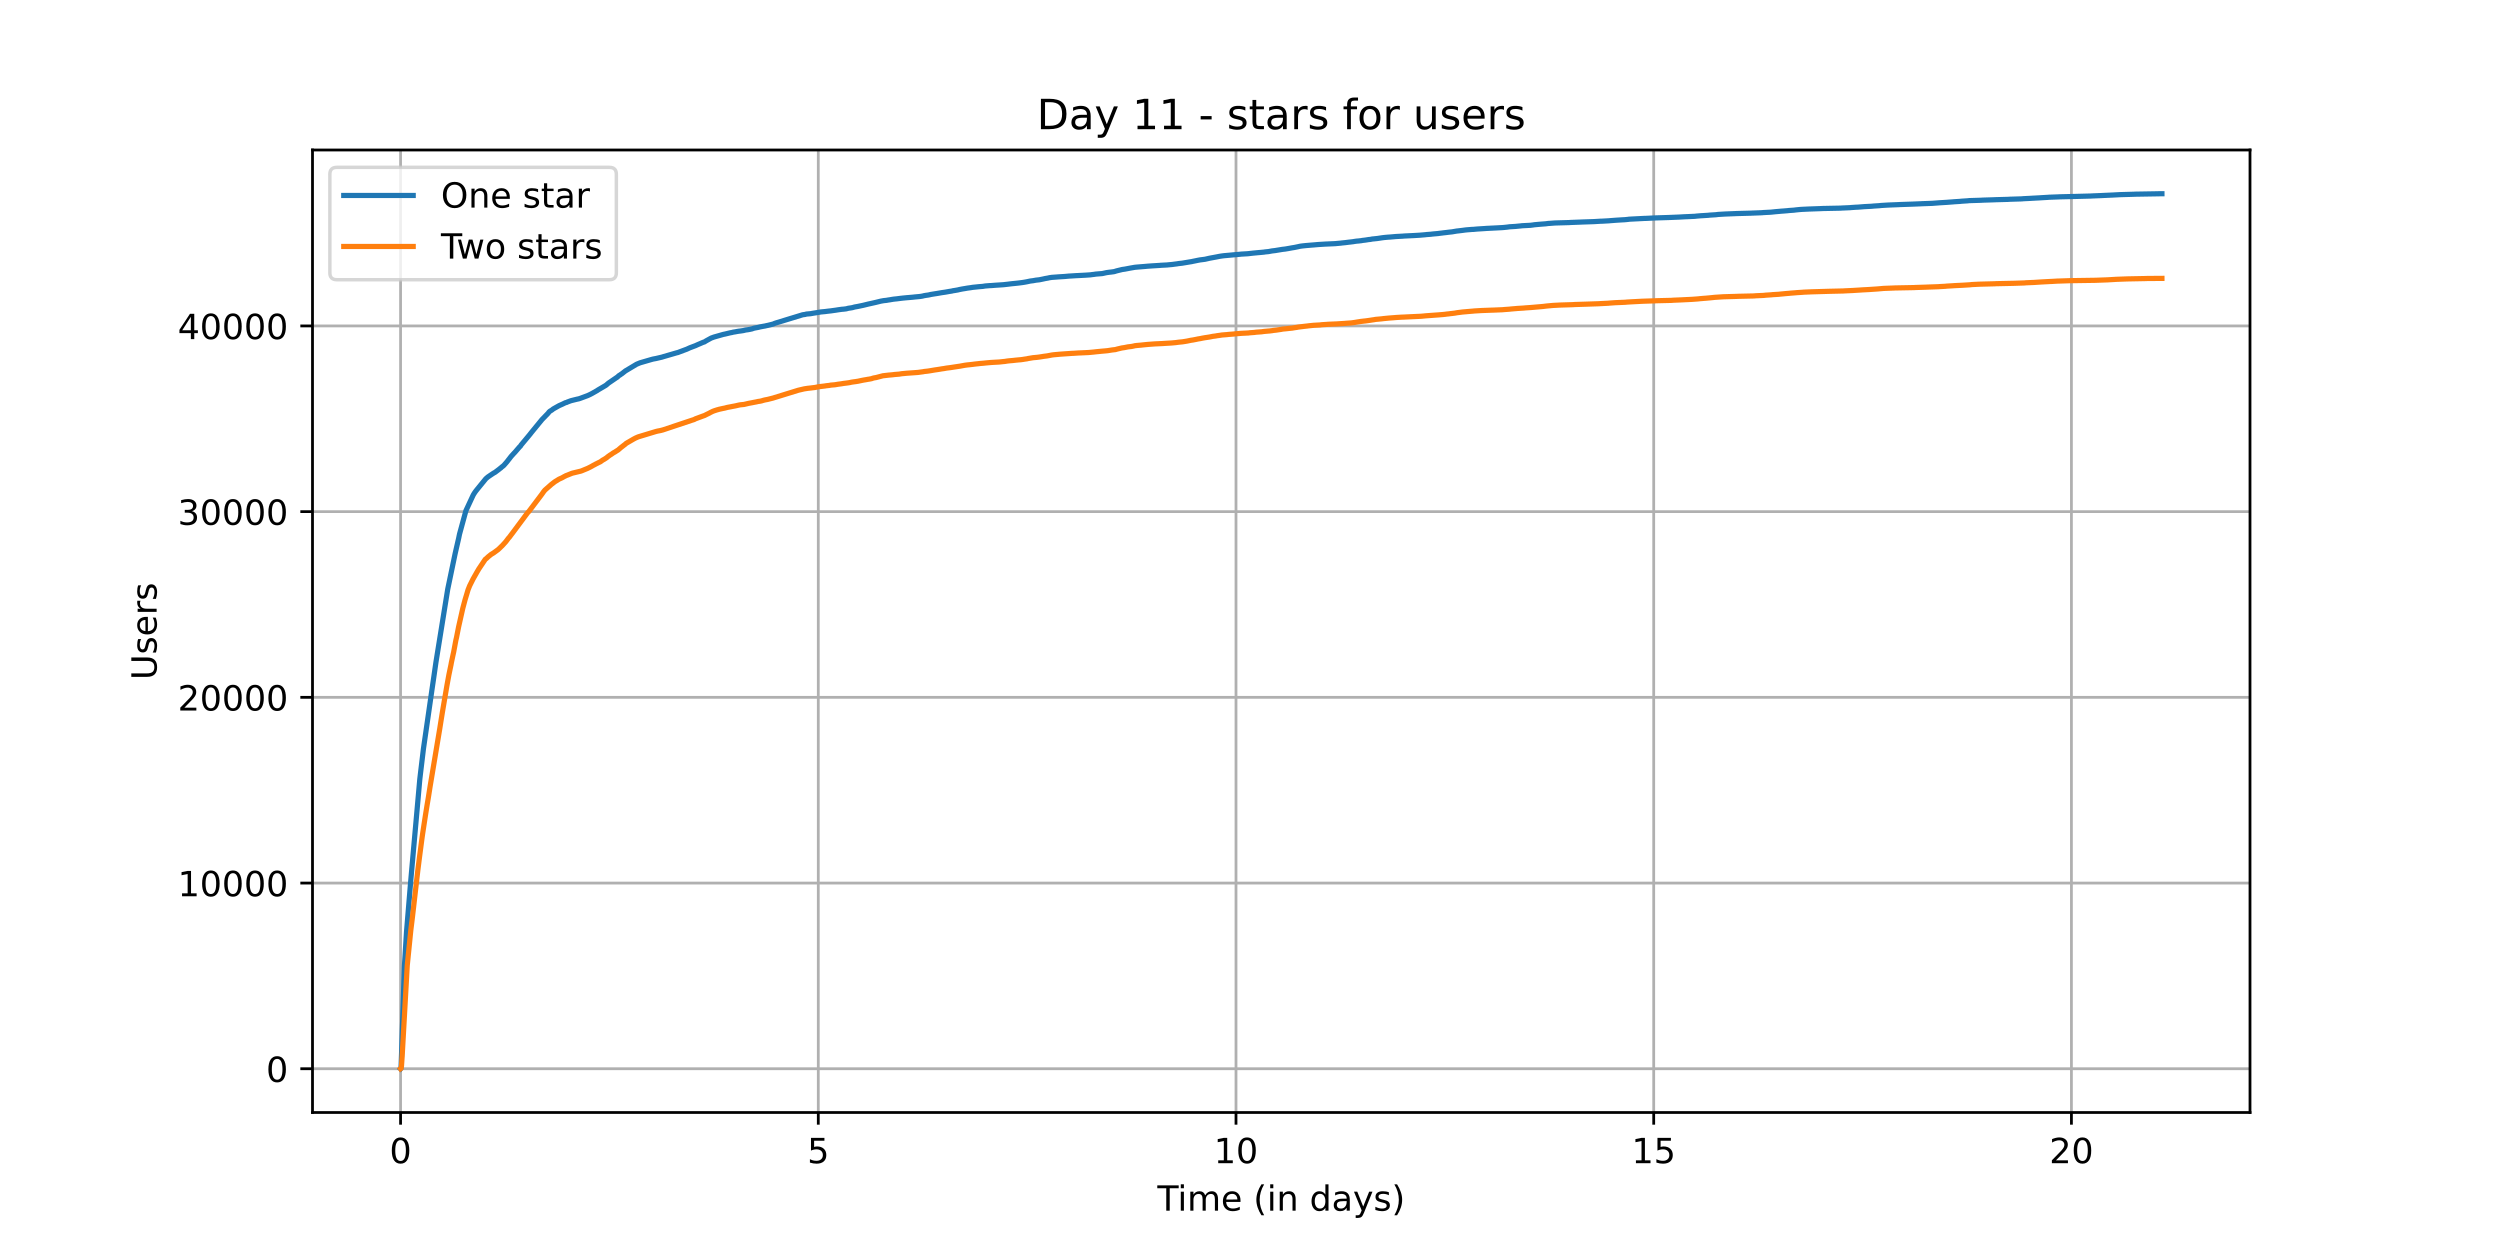<?xml version="1.0" encoding="utf-8" standalone="no"?>
<!DOCTYPE svg PUBLIC "-//W3C//DTD SVG 1.1//EN"
  "http://www.w3.org/Graphics/SVG/1.1/DTD/svg11.dtd">
<!-- Created with matplotlib (https://matplotlib.org/) -->
<svg height="360pt" version="1.1" viewBox="0 0 720 360" width="720pt" xmlns="http://www.w3.org/2000/svg" xmlns:xlink="http://www.w3.org/1999/xlink">
 <defs>
  <style type="text/css">*{stroke-linecap:butt;stroke-linejoin:round;}</style>
 </defs>
 <g id="figure_1">
  <g id="patch_1">
   <path d="M 0 360 
L 720 360 
L 720 0 
L 0 0 
z
" style="fill:#ffffff;"/>
  </g>
  <g id="axes_1">
   <g id="patch_2">
    <path d="M 90 320.4 
L 648 320.4 
L 648 43.2 
L 90 43.2 
z
" style="fill:#ffffff;"/>
   </g>
   <g id="matplotlib.axis_1">
    <g id="xtick_1">
     <g id="line2d_1">
      <path clip-path="url(#p6e85d215c6)" d="M 115.364 320.4 
L 115.364 43.2 
" style="fill:none;stroke:#b0b0b0;stroke-linecap:square;stroke-width:0.8;"/>
     </g>
     <g id="line2d_2">
      <defs>
       <path d="M 0 0 
L 0 3.5 
" id="m6483b585a2" style="stroke:#000000;stroke-width:0.8;"/>
      </defs>
      <g>
       <use style="stroke:#000000;stroke-width:0.8;" x="115.364" xlink:href="#m6483b585a2" y="320.4"/>
      </g>
     </g>
     <g id="text_1">
      <!-- 0 -->
      <g transform="translate(112.182 334.998)scale(0.1 -0.1)">
       <defs>
        <path d="M 31.781 66.406 
Q 24.172 66.406 20.328 58.906 
Q 16.5 51.422 16.5 36.375 
Q 16.5 21.391 20.328 13.891 
Q 24.172 6.391 31.781 6.391 
Q 39.453 6.391 43.281 13.891 
Q 47.125 21.391 47.125 36.375 
Q 47.125 51.422 43.281 58.906 
Q 39.453 66.406 31.781 66.406 
z
M 31.781 74.219 
Q 44.047 74.219 50.516 64.516 
Q 56.984 54.828 56.984 36.375 
Q 56.984 17.969 50.516 8.266 
Q 44.047 -1.422 31.781 -1.422 
Q 19.531 -1.422 13.062 8.266 
Q 6.594 17.969 6.594 36.375 
Q 6.594 54.828 13.062 64.516 
Q 19.531 74.219 31.781 74.219 
z
" id="DejaVuSans-48"/>
       </defs>
       <use xlink:href="#DejaVuSans-48"/>
      </g>
     </g>
    </g>
    <g id="xtick_2">
     <g id="line2d_3">
      <path clip-path="url(#p6e85d215c6)" d="M 235.666 320.4 
L 235.666 43.2 
" style="fill:none;stroke:#b0b0b0;stroke-linecap:square;stroke-width:0.8;"/>
     </g>
     <g id="line2d_4">
      <g>
       <use style="stroke:#000000;stroke-width:0.8;" x="235.666" xlink:href="#m6483b585a2" y="320.4"/>
      </g>
     </g>
     <g id="text_2">
      <!-- 5 -->
      <g transform="translate(232.484 334.998)scale(0.1 -0.1)">
       <defs>
        <path d="M 10.797 72.906 
L 49.516 72.906 
L 49.516 64.594 
L 19.828 64.594 
L 19.828 46.734 
Q 21.969 47.469 24.109 47.828 
Q 26.266 48.188 28.422 48.188 
Q 40.625 48.188 47.75 41.5 
Q 54.891 34.812 54.891 23.391 
Q 54.891 11.625 47.562 5.094 
Q 40.234 -1.422 26.906 -1.422 
Q 22.312 -1.422 17.547 -0.641 
Q 12.797 0.141 7.719 1.703 
L 7.719 11.625 
Q 12.109 9.234 16.797 8.062 
Q 21.484 6.891 26.703 6.891 
Q 35.156 6.891 40.078 11.328 
Q 45.016 15.766 45.016 23.391 
Q 45.016 31 40.078 35.438 
Q 35.156 39.891 26.703 39.891 
Q 22.75 39.891 18.812 39.016 
Q 14.891 38.141 10.797 36.281 
z
" id="DejaVuSans-53"/>
       </defs>
       <use xlink:href="#DejaVuSans-53"/>
      </g>
     </g>
    </g>
    <g id="xtick_3">
     <g id="line2d_5">
      <path clip-path="url(#p6e85d215c6)" d="M 355.967 320.4 
L 355.967 43.2 
" style="fill:none;stroke:#b0b0b0;stroke-linecap:square;stroke-width:0.8;"/>
     </g>
     <g id="line2d_6">
      <g>
       <use style="stroke:#000000;stroke-width:0.8;" x="355.967" xlink:href="#m6483b585a2" y="320.4"/>
      </g>
     </g>
     <g id="text_3">
      <!-- 10 -->
      <g transform="translate(349.605 334.998)scale(0.1 -0.1)">
       <defs>
        <path d="M 12.406 8.297 
L 28.516 8.297 
L 28.516 63.922 
L 10.984 60.406 
L 10.984 69.391 
L 28.422 72.906 
L 38.281 72.906 
L 38.281 8.297 
L 54.391 8.297 
L 54.391 0 
L 12.406 0 
z
" id="DejaVuSans-49"/>
       </defs>
       <use xlink:href="#DejaVuSans-49"/>
       <use x="63.623" xlink:href="#DejaVuSans-48"/>
      </g>
     </g>
    </g>
    <g id="xtick_4">
     <g id="line2d_7">
      <path clip-path="url(#p6e85d215c6)" d="M 476.269 320.4 
L 476.269 43.2 
" style="fill:none;stroke:#b0b0b0;stroke-linecap:square;stroke-width:0.8;"/>
     </g>
     <g id="line2d_8">
      <g>
       <use style="stroke:#000000;stroke-width:0.8;" x="476.269" xlink:href="#m6483b585a2" y="320.4"/>
      </g>
     </g>
     <g id="text_4">
      <!-- 15 -->
      <g transform="translate(469.907 334.998)scale(0.1 -0.1)">
       <use xlink:href="#DejaVuSans-49"/>
       <use x="63.623" xlink:href="#DejaVuSans-53"/>
      </g>
     </g>
    </g>
    <g id="xtick_5">
     <g id="line2d_9">
      <path clip-path="url(#p6e85d215c6)" d="M 596.571 320.4 
L 596.571 43.2 
" style="fill:none;stroke:#b0b0b0;stroke-linecap:square;stroke-width:0.8;"/>
     </g>
     <g id="line2d_10">
      <g>
       <use style="stroke:#000000;stroke-width:0.8;" x="596.571" xlink:href="#m6483b585a2" y="320.4"/>
      </g>
     </g>
     <g id="text_5">
      <!-- 20 -->
      <g transform="translate(590.209 334.998)scale(0.1 -0.1)">
       <defs>
        <path d="M 19.188 8.297 
L 53.609 8.297 
L 53.609 0 
L 7.328 0 
L 7.328 8.297 
Q 12.938 14.109 22.625 23.891 
Q 32.328 33.688 34.812 36.531 
Q 39.547 41.844 41.422 45.531 
Q 43.312 49.219 43.312 52.781 
Q 43.312 58.594 39.234 62.25 
Q 35.156 65.922 28.609 65.922 
Q 23.969 65.922 18.812 64.312 
Q 13.672 62.703 7.812 59.422 
L 7.812 69.391 
Q 13.766 71.781 18.938 73 
Q 24.125 74.219 28.422 74.219 
Q 39.75 74.219 46.484 68.547 
Q 53.219 62.891 53.219 53.422 
Q 53.219 48.922 51.531 44.891 
Q 49.859 40.875 45.406 35.406 
Q 44.188 33.984 37.641 27.219 
Q 31.109 20.453 19.188 8.297 
z
" id="DejaVuSans-50"/>
       </defs>
       <use xlink:href="#DejaVuSans-50"/>
       <use x="63.623" xlink:href="#DejaVuSans-48"/>
      </g>
     </g>
    </g>
    <g id="text_6">
     <!-- Time (in days) -->
     <g transform="translate(333.327 348.677)scale(0.1 -0.1)">
      <defs>
       <path d="M -0.297 72.906 
L 61.375 72.906 
L 61.375 64.594 
L 35.5 64.594 
L 35.5 0 
L 25.594 0 
L 25.594 64.594 
L -0.297 64.594 
z
" id="DejaVuSans-84"/>
       <path d="M 9.422 54.688 
L 18.406 54.688 
L 18.406 0 
L 9.422 0 
z
M 9.422 75.984 
L 18.406 75.984 
L 18.406 64.594 
L 9.422 64.594 
z
" id="DejaVuSans-105"/>
       <path d="M 52 44.188 
Q 55.375 50.25 60.062 53.125 
Q 64.75 56 71.094 56 
Q 79.641 56 84.281 50.016 
Q 88.922 44.047 88.922 33.016 
L 88.922 0 
L 79.891 0 
L 79.891 32.719 
Q 79.891 40.578 77.094 44.375 
Q 74.312 48.188 68.609 48.188 
Q 61.625 48.188 57.562 43.547 
Q 53.516 38.922 53.516 30.906 
L 53.516 0 
L 44.484 0 
L 44.484 32.719 
Q 44.484 40.625 41.703 44.406 
Q 38.922 48.188 33.109 48.188 
Q 26.219 48.188 22.156 43.531 
Q 18.109 38.875 18.109 30.906 
L 18.109 0 
L 9.078 0 
L 9.078 54.688 
L 18.109 54.688 
L 18.109 46.188 
Q 21.188 51.219 25.484 53.609 
Q 29.781 56 35.688 56 
Q 41.656 56 45.828 52.969 
Q 50 49.953 52 44.188 
z
" id="DejaVuSans-109"/>
       <path d="M 56.203 29.594 
L 56.203 25.203 
L 14.891 25.203 
Q 15.484 15.922 20.484 11.062 
Q 25.484 6.203 34.422 6.203 
Q 39.594 6.203 44.453 7.469 
Q 49.312 8.734 54.109 11.281 
L 54.109 2.781 
Q 49.266 0.734 44.188 -0.344 
Q 39.109 -1.422 33.891 -1.422 
Q 20.797 -1.422 13.156 6.188 
Q 5.516 13.812 5.516 26.812 
Q 5.516 40.234 12.766 48.109 
Q 20.016 56 32.328 56 
Q 43.359 56 49.781 48.891 
Q 56.203 41.797 56.203 29.594 
z
M 47.219 32.234 
Q 47.125 39.594 43.094 43.984 
Q 39.062 48.391 32.422 48.391 
Q 24.906 48.391 20.391 44.141 
Q 15.875 39.891 15.188 32.172 
z
" id="DejaVuSans-101"/>
       <path id="DejaVuSans-32"/>
       <path d="M 31 75.875 
Q 24.469 64.656 21.281 53.656 
Q 18.109 42.672 18.109 31.391 
Q 18.109 20.125 21.312 9.062 
Q 24.516 -2 31 -13.188 
L 23.188 -13.188 
Q 15.875 -1.703 12.234 9.375 
Q 8.594 20.453 8.594 31.391 
Q 8.594 42.281 12.203 53.312 
Q 15.828 64.359 23.188 75.875 
z
" id="DejaVuSans-40"/>
       <path d="M 54.891 33.016 
L 54.891 0 
L 45.906 0 
L 45.906 32.719 
Q 45.906 40.484 42.875 44.328 
Q 39.844 48.188 33.797 48.188 
Q 26.516 48.188 22.312 43.547 
Q 18.109 38.922 18.109 30.906 
L 18.109 0 
L 9.078 0 
L 9.078 54.688 
L 18.109 54.688 
L 18.109 46.188 
Q 21.344 51.125 25.703 53.562 
Q 30.078 56 35.797 56 
Q 45.219 56 50.047 50.172 
Q 54.891 44.344 54.891 33.016 
z
" id="DejaVuSans-110"/>
       <path d="M 45.406 46.391 
L 45.406 75.984 
L 54.391 75.984 
L 54.391 0 
L 45.406 0 
L 45.406 8.203 
Q 42.578 3.328 38.25 0.953 
Q 33.938 -1.422 27.875 -1.422 
Q 17.969 -1.422 11.734 6.484 
Q 5.516 14.406 5.516 27.297 
Q 5.516 40.188 11.734 48.094 
Q 17.969 56 27.875 56 
Q 33.938 56 38.25 53.625 
Q 42.578 51.266 45.406 46.391 
z
M 14.797 27.297 
Q 14.797 17.391 18.875 11.75 
Q 22.953 6.109 30.078 6.109 
Q 37.203 6.109 41.297 11.75 
Q 45.406 17.391 45.406 27.297 
Q 45.406 37.203 41.297 42.844 
Q 37.203 48.484 30.078 48.484 
Q 22.953 48.484 18.875 42.844 
Q 14.797 37.203 14.797 27.297 
z
" id="DejaVuSans-100"/>
       <path d="M 34.281 27.484 
Q 23.391 27.484 19.188 25 
Q 14.984 22.516 14.984 16.5 
Q 14.984 11.719 18.141 8.906 
Q 21.297 6.109 26.703 6.109 
Q 34.188 6.109 38.703 11.406 
Q 43.219 16.703 43.219 25.484 
L 43.219 27.484 
z
M 52.203 31.203 
L 52.203 0 
L 43.219 0 
L 43.219 8.297 
Q 40.141 3.328 35.547 0.953 
Q 30.953 -1.422 24.312 -1.422 
Q 15.922 -1.422 10.953 3.297 
Q 6 8.016 6 15.922 
Q 6 25.141 12.172 29.828 
Q 18.359 34.516 30.609 34.516 
L 43.219 34.516 
L 43.219 35.406 
Q 43.219 41.609 39.141 45 
Q 35.062 48.391 27.688 48.391 
Q 23 48.391 18.547 47.266 
Q 14.109 46.141 10.016 43.891 
L 10.016 52.203 
Q 14.938 54.109 19.578 55.047 
Q 24.219 56 28.609 56 
Q 40.484 56 46.344 49.844 
Q 52.203 43.703 52.203 31.203 
z
" id="DejaVuSans-97"/>
       <path d="M 32.172 -5.078 
Q 28.375 -14.844 24.75 -17.812 
Q 21.141 -20.797 15.094 -20.797 
L 7.906 -20.797 
L 7.906 -13.281 
L 13.188 -13.281 
Q 16.891 -13.281 18.938 -11.516 
Q 21 -9.766 23.484 -3.219 
L 25.094 0.875 
L 2.984 54.688 
L 12.5 54.688 
L 29.594 11.922 
L 46.688 54.688 
L 56.203 54.688 
z
" id="DejaVuSans-121"/>
       <path d="M 44.281 53.078 
L 44.281 44.578 
Q 40.484 46.531 36.375 47.5 
Q 32.281 48.484 27.875 48.484 
Q 21.188 48.484 17.844 46.438 
Q 14.5 44.391 14.5 40.281 
Q 14.5 37.156 16.891 35.375 
Q 19.281 33.594 26.516 31.984 
L 29.594 31.297 
Q 39.156 29.25 43.188 25.516 
Q 47.219 21.781 47.219 15.094 
Q 47.219 7.469 41.188 3.016 
Q 35.156 -1.422 24.609 -1.422 
Q 20.219 -1.422 15.453 -0.562 
Q 10.688 0.297 5.422 2 
L 5.422 11.281 
Q 10.406 8.688 15.234 7.391 
Q 20.062 6.109 24.812 6.109 
Q 31.156 6.109 34.562 8.281 
Q 37.984 10.453 37.984 14.406 
Q 37.984 18.062 35.516 20.016 
Q 33.062 21.969 24.703 23.781 
L 21.578 24.516 
Q 13.234 26.266 9.516 29.906 
Q 5.812 33.547 5.812 39.891 
Q 5.812 47.609 11.281 51.797 
Q 16.75 56 26.812 56 
Q 31.781 56 36.172 55.266 
Q 40.578 54.547 44.281 53.078 
z
" id="DejaVuSans-115"/>
       <path d="M 8.016 75.875 
L 15.828 75.875 
Q 23.141 64.359 26.781 53.312 
Q 30.422 42.281 30.422 31.391 
Q 30.422 20.453 26.781 9.375 
Q 23.141 -1.703 15.828 -13.188 
L 8.016 -13.188 
Q 14.5 -2 17.703 9.062 
Q 20.906 20.125 20.906 31.391 
Q 20.906 42.672 17.703 53.656 
Q 14.5 64.656 8.016 75.875 
z
" id="DejaVuSans-41"/>
      </defs>
      <use xlink:href="#DejaVuSans-84"/>
      <use x="57.959" xlink:href="#DejaVuSans-105"/>
      <use x="85.742" xlink:href="#DejaVuSans-109"/>
      <use x="183.154" xlink:href="#DejaVuSans-101"/>
      <use x="244.678" xlink:href="#DejaVuSans-32"/>
      <use x="276.465" xlink:href="#DejaVuSans-40"/>
      <use x="315.479" xlink:href="#DejaVuSans-105"/>
      <use x="343.262" xlink:href="#DejaVuSans-110"/>
      <use x="406.641" xlink:href="#DejaVuSans-32"/>
      <use x="438.428" xlink:href="#DejaVuSans-100"/>
      <use x="501.904" xlink:href="#DejaVuSans-97"/>
      <use x="563.184" xlink:href="#DejaVuSans-121"/>
      <use x="622.363" xlink:href="#DejaVuSans-115"/>
      <use x="674.463" xlink:href="#DejaVuSans-41"/>
     </g>
    </g>
   </g>
   <g id="matplotlib.axis_2">
    <g id="ytick_1">
     <g id="line2d_11">
      <path clip-path="url(#p6e85d215c6)" d="M 90 307.8 
L 648 307.8 
" style="fill:none;stroke:#b0b0b0;stroke-linecap:square;stroke-width:0.8;"/>
     </g>
     <g id="line2d_12">
      <defs>
       <path d="M 0 0 
L -3.5 0 
" id="m8302676baa" style="stroke:#000000;stroke-width:0.8;"/>
      </defs>
      <g>
       <use style="stroke:#000000;stroke-width:0.8;" x="90" xlink:href="#m8302676baa" y="307.8"/>
      </g>
     </g>
     <g id="text_7">
      <!-- 0 -->
      <g transform="translate(76.638 311.599)scale(0.1 -0.1)">
       <use xlink:href="#DejaVuSans-48"/>
      </g>
     </g>
    </g>
    <g id="ytick_2">
     <g id="line2d_13">
      <path clip-path="url(#p6e85d215c6)" d="M 90 254.316 
L 648 254.316 
" style="fill:none;stroke:#b0b0b0;stroke-linecap:square;stroke-width:0.8;"/>
     </g>
     <g id="line2d_14">
      <g>
       <use style="stroke:#000000;stroke-width:0.8;" x="90" xlink:href="#m8302676baa" y="254.316"/>
      </g>
     </g>
     <g id="text_8">
      <!-- 10000 -->
      <g transform="translate(51.188 258.115)scale(0.1 -0.1)">
       <use xlink:href="#DejaVuSans-49"/>
       <use x="63.623" xlink:href="#DejaVuSans-48"/>
       <use x="127.246" xlink:href="#DejaVuSans-48"/>
       <use x="190.869" xlink:href="#DejaVuSans-48"/>
       <use x="254.492" xlink:href="#DejaVuSans-48"/>
      </g>
     </g>
    </g>
    <g id="ytick_3">
     <g id="line2d_15">
      <path clip-path="url(#p6e85d215c6)" d="M 90 200.832 
L 648 200.832 
" style="fill:none;stroke:#b0b0b0;stroke-linecap:square;stroke-width:0.8;"/>
     </g>
     <g id="line2d_16">
      <g>
       <use style="stroke:#000000;stroke-width:0.8;" x="90" xlink:href="#m8302676baa" y="200.832"/>
      </g>
     </g>
     <g id="text_9">
      <!-- 20000 -->
      <g transform="translate(51.188 204.631)scale(0.1 -0.1)">
       <use xlink:href="#DejaVuSans-50"/>
       <use x="63.623" xlink:href="#DejaVuSans-48"/>
       <use x="127.246" xlink:href="#DejaVuSans-48"/>
       <use x="190.869" xlink:href="#DejaVuSans-48"/>
       <use x="254.492" xlink:href="#DejaVuSans-48"/>
      </g>
     </g>
    </g>
    <g id="ytick_4">
     <g id="line2d_17">
      <path clip-path="url(#p6e85d215c6)" d="M 90 147.348 
L 648 147.348 
" style="fill:none;stroke:#b0b0b0;stroke-linecap:square;stroke-width:0.8;"/>
     </g>
     <g id="line2d_18">
      <g>
       <use style="stroke:#000000;stroke-width:0.8;" x="90" xlink:href="#m8302676baa" y="147.348"/>
      </g>
     </g>
     <g id="text_10">
      <!-- 30000 -->
      <g transform="translate(51.188 151.148)scale(0.1 -0.1)">
       <defs>
        <path d="M 40.578 39.312 
Q 47.656 37.797 51.625 33 
Q 55.609 28.219 55.609 21.188 
Q 55.609 10.406 48.188 4.484 
Q 40.766 -1.422 27.094 -1.422 
Q 22.516 -1.422 17.656 -0.516 
Q 12.797 0.391 7.625 2.203 
L 7.625 11.719 
Q 11.719 9.328 16.594 8.109 
Q 21.484 6.891 26.812 6.891 
Q 36.078 6.891 40.938 10.547 
Q 45.797 14.203 45.797 21.188 
Q 45.797 27.641 41.281 31.266 
Q 36.766 34.906 28.719 34.906 
L 20.219 34.906 
L 20.219 43.016 
L 29.109 43.016 
Q 36.375 43.016 40.234 45.922 
Q 44.094 48.828 44.094 54.297 
Q 44.094 59.906 40.109 62.906 
Q 36.141 65.922 28.719 65.922 
Q 24.656 65.922 20.016 65.031 
Q 15.375 64.156 9.812 62.312 
L 9.812 71.094 
Q 15.438 72.656 20.344 73.438 
Q 25.25 74.219 29.594 74.219 
Q 40.828 74.219 47.359 69.109 
Q 53.906 64.016 53.906 55.328 
Q 53.906 49.266 50.438 45.094 
Q 46.969 40.922 40.578 39.312 
z
" id="DejaVuSans-51"/>
       </defs>
       <use xlink:href="#DejaVuSans-51"/>
       <use x="63.623" xlink:href="#DejaVuSans-48"/>
       <use x="127.246" xlink:href="#DejaVuSans-48"/>
       <use x="190.869" xlink:href="#DejaVuSans-48"/>
       <use x="254.492" xlink:href="#DejaVuSans-48"/>
      </g>
     </g>
    </g>
    <g id="ytick_5">
     <g id="line2d_19">
      <path clip-path="url(#p6e85d215c6)" d="M 90 93.864 
L 648 93.864 
" style="fill:none;stroke:#b0b0b0;stroke-linecap:square;stroke-width:0.8;"/>
     </g>
     <g id="line2d_20">
      <g>
       <use style="stroke:#000000;stroke-width:0.8;" x="90" xlink:href="#m8302676baa" y="93.864"/>
      </g>
     </g>
     <g id="text_11">
      <!-- 40000 -->
      <g transform="translate(51.188 97.664)scale(0.1 -0.1)">
       <defs>
        <path d="M 37.797 64.312 
L 12.891 25.391 
L 37.797 25.391 
z
M 35.203 72.906 
L 47.609 72.906 
L 47.609 25.391 
L 58.016 25.391 
L 58.016 17.188 
L 47.609 17.188 
L 47.609 0 
L 37.797 0 
L 37.797 17.188 
L 4.891 17.188 
L 4.891 26.703 
z
" id="DejaVuSans-52"/>
       </defs>
       <use xlink:href="#DejaVuSans-52"/>
       <use x="63.623" xlink:href="#DejaVuSans-48"/>
       <use x="127.246" xlink:href="#DejaVuSans-48"/>
       <use x="190.869" xlink:href="#DejaVuSans-48"/>
       <use x="254.492" xlink:href="#DejaVuSans-48"/>
      </g>
     </g>
    </g>
    <g id="text_12">
     <!-- Users -->
     <g transform="translate(45.108 195.801)rotate(-90)scale(0.1 -0.1)">
      <defs>
       <path d="M 8.688 72.906 
L 18.609 72.906 
L 18.609 28.609 
Q 18.609 16.891 22.844 11.734 
Q 27.094 6.594 36.625 6.594 
Q 46.094 6.594 50.344 11.734 
Q 54.594 16.891 54.594 28.609 
L 54.594 72.906 
L 64.5 72.906 
L 64.5 27.391 
Q 64.5 13.141 57.438 5.859 
Q 50.391 -1.422 36.625 -1.422 
Q 22.797 -1.422 15.734 5.859 
Q 8.688 13.141 8.688 27.391 
z
" id="DejaVuSans-85"/>
       <path d="M 41.109 46.297 
Q 39.594 47.172 37.812 47.578 
Q 36.031 48 33.891 48 
Q 26.266 48 22.188 43.047 
Q 18.109 38.094 18.109 28.812 
L 18.109 0 
L 9.078 0 
L 9.078 54.688 
L 18.109 54.688 
L 18.109 46.188 
Q 20.953 51.172 25.484 53.578 
Q 30.031 56 36.531 56 
Q 37.453 56 38.578 55.875 
Q 39.703 55.766 41.062 55.516 
z
" id="DejaVuSans-114"/>
      </defs>
      <use xlink:href="#DejaVuSans-85"/>
      <use x="73.193" xlink:href="#DejaVuSans-115"/>
      <use x="125.293" xlink:href="#DejaVuSans-101"/>
      <use x="186.816" xlink:href="#DejaVuSans-114"/>
      <use x="227.93" xlink:href="#DejaVuSans-115"/>
     </g>
    </g>
   </g>
   <g id="line2d_21">
    <path clip-path="url(#p6e85d215c6)" d="M 115.364 307.8 
L 115.448 307.704 
L 115.515 307.121 
L 115.697 301.965 
L 116.459 278.405 
L 117.088 268.249 
L 118.164 255.247 
L 118.446 251.957 
L 120.897 224.483 
L 121.128 222.504 
L 121.956 215.61 
L 123.683 203.64 
L 124.312 199.254 
L 124.925 195.077 
L 125.537 190.82 
L 128.948 169.673 
L 131.084 159.42 
L 132.111 154.954 
L 132.343 153.825 
L 134.182 147.086 
L 136.236 142.669 
L 136.402 142.369 
L 136.683 141.925 
L 136.833 141.706 
L 137.064 141.39 
L 137.578 140.748 
L 139.912 137.882 
L 140.508 137.368 
L 140.79 137.176 
L 141.088 136.972 
L 141.386 136.769 
L 141.552 136.662 
L 141.833 136.47 
L 142.197 136.234 
L 142.545 136.047 
L 142.694 135.94 
L 143.803 135.101 
L 143.986 134.94 
L 144.269 134.742 
L 144.484 134.512 
L 144.65 134.405 
L 144.848 134.245 
L 145.113 134.02 
L 145.924 133.09 
L 146.156 132.801 
L 146.339 132.56 
L 146.57 132.261 
L 146.67 132.148 
L 146.869 131.875 
L 147.216 131.432 
L 148.077 130.48 
L 148.243 130.319 
L 149.634 128.704 
L 149.849 128.527 
L 150.098 128.137 
L 150.313 127.875 
L 152.548 125.19 
L 153.045 124.554 
L 156.075 120.852 
L 157.863 119.007 
L 158.112 118.67 
L 158.393 118.419 
L 158.807 118.173 
L 159.105 117.964 
L 159.32 117.782 
L 161.009 116.83 
L 161.986 116.397 
L 162.814 115.991 
L 163.228 115.884 
L 163.426 115.771 
L 163.726 115.665 
L 164.223 115.477 
L 164.554 115.37 
L 166.144 114.975 
L 166.657 114.868 
L 167.054 114.745 
L 169.257 113.926 
L 169.969 113.595 
L 170.532 113.301 
L 172.072 112.423 
L 172.204 112.316 
L 174.192 111.15 
L 174.374 111.043 
L 174.672 110.835 
L 174.854 110.664 
L 175.252 110.327 
L 177.884 108.53 
L 178.15 108.257 
L 178.448 108.054 
L 178.63 107.957 
L 178.845 107.786 
L 179.11 107.621 
L 179.954 106.957 
L 180.186 106.781 
L 180.352 106.69 
L 183.316 104.914 
L 183.564 104.807 
L 184.127 104.572 
L 184.409 104.465 
L 187.687 103.513 
L 188.101 103.406 
L 188.929 103.251 
L 190.469 102.893 
L 190.684 102.839 
L 191.015 102.732 
L 194.858 101.614 
L 195.271 101.518 
L 195.47 101.432 
L 197.823 100.555 
L 198.138 100.406 
L 198.353 100.309 
L 198.652 100.17 
L 200.407 99.507 
L 200.572 99.421 
L 201.185 99.149 
L 201.45 99.042 
L 202.51 98.582 
L 202.858 98.485 
L 203.007 98.389 
L 203.206 98.261 
L 203.355 98.17 
L 203.554 98.058 
L 204.829 97.357 
L 205.127 97.255 
L 205.608 97.074 
L 208.324 96.303 
L 208.854 96.196 
L 210.245 95.859 
L 210.825 95.752 
L 211.172 95.656 
L 211.835 95.555 
L 212.133 95.49 
L 212.779 95.383 
L 213.342 95.319 
L 214.022 95.212 
L 214.304 95.153 
L 214.702 95.046 
L 215.283 94.972 
L 215.896 94.865 
L 216.178 94.806 
L 216.625 94.71 
L 216.89 94.597 
L 217.254 94.496 
L 217.552 94.437 
L 218.43 94.271 
L 218.827 94.164 
L 219.754 93.982 
L 220.35 93.881 
L 220.682 93.8 
L 221.195 93.693 
L 222.702 93.319 
L 222.901 93.217 
L 223.149 93.116 
L 223.464 93.009 
L 231.166 90.655 
L 231.894 90.554 
L 232.259 90.447 
L 233.435 90.345 
L 233.716 90.292 
L 234.329 90.185 
L 234.991 90.083 
L 235.637 89.976 
L 236.399 89.842 
L 237.475 89.741 
L 237.707 89.719 
L 238.336 89.634 
L 239.313 89.527 
L 239.942 89.436 
L 240.72 89.329 
L 241.449 89.211 
L 242.227 89.104 
L 242.476 89.072 
L 242.923 89.04 
L 243.717 88.944 
L 243.933 88.885 
L 244.331 88.778 
L 244.944 88.693 
L 245.556 88.586 
L 245.772 88.516 
L 246.119 88.42 
L 246.318 88.382 
L 246.947 88.275 
L 247.924 88.072 
L 248.405 87.971 
L 248.604 87.928 
L 250.111 87.559 
L 250.609 87.452 
L 251.751 87.195 
L 252.215 87.088 
L 253.657 86.735 
L 254.253 86.628 
L 254.435 86.591 
L 255.379 86.489 
L 255.66 86.43 
L 256.389 86.323 
L 256.671 86.27 
L 257.367 86.157 
L 258.41 86.05 
L 258.658 86.013 
L 259.519 85.906 
L 260.049 85.847 
L 261.142 85.74 
L 261.622 85.703 
L 262.849 85.596 
L 263.412 85.532 
L 264.572 85.425 
L 265.085 85.371 
L 265.714 85.264 
L 266.062 85.168 
L 266.675 85.061 
L 267.271 84.981 
L 267.751 84.89 
L 267.933 84.831 
L 268.645 84.713 
L 269.307 84.606 
L 270.02 84.494 
L 270.632 84.387 
L 271.361 84.264 
L 272.139 84.157 
L 272.901 84.023 
L 273.447 83.922 
L 273.679 83.895 
L 274.209 83.804 
L 274.392 83.745 
L 275.087 83.638 
L 275.883 83.499 
L 276.297 83.392 
L 277.175 83.221 
L 277.838 83.114 
L 278.633 82.975 
L 279.445 82.868 
L 280.157 82.751 
L 281.216 82.644 
L 281.746 82.585 
L 283.037 82.478 
L 283.766 82.36 
L 285.124 82.253 
L 285.504 82.242 
L 286.862 82.135 
L 287.293 82.109 
L 288.915 82.002 
L 289.462 81.943 
L 290.406 81.836 
L 290.588 81.809 
L 291.499 81.702 
L 291.996 81.654 
L 293.039 81.547 
L 293.618 81.478 
L 294.43 81.371 
L 295.109 81.264 
L 295.688 81.157 
L 296.698 80.943 
L 297.543 80.836 
L 298.355 80.686 
L 299.282 80.584 
L 299.564 80.531 
L 300.525 80.333 
L 300.989 80.226 
L 301.768 80.092 
L 302.232 79.985 
L 302.911 79.884 
L 304.385 79.777 
L 304.617 79.755 
L 306.323 79.648 
L 306.77 79.616 
L 307.896 79.509 
L 308.293 79.493 
L 309.949 79.386 
L 310.363 79.37 
L 312.284 79.269 
L 312.499 79.258 
L 314.072 79.151 
L 314.337 79.108 
L 315.182 79.007 
L 315.463 78.953 
L 315.977 78.905 
L 317.334 78.798 
L 317.599 78.755 
L 318.692 78.515 
L 319.454 78.408 
L 320.001 78.349 
L 320.796 78.242 
L 321.127 78.156 
L 321.425 78.055 
L 321.772 77.964 
L 323.197 77.616 
L 323.958 77.509 
L 324.803 77.349 
L 325.349 77.242 
L 326.111 77.108 
L 326.69 77.006 
L 326.939 76.969 
L 328.18 76.862 
L 328.661 76.825 
L 329.952 76.718 
L 330.449 76.669 
L 331.972 76.562 
L 332.403 76.536 
L 334.059 76.434 
L 334.291 76.407 
L 336.195 76.306 
L 336.377 76.279 
L 337.586 76.172 
L 338.198 76.086 
L 339.026 75.979 
L 339.225 75.942 
L 339.474 75.905 
L 340.45 75.798 
L 341.179 75.675 
L 341.825 75.568 
L 342.553 75.445 
L 343.199 75.343 
L 343.514 75.268 
L 344.06 75.161 
L 345.037 74.958 
L 345.617 74.851 
L 346.213 74.776 
L 347.041 74.669 
L 348.349 74.37 
L 348.929 74.263 
L 349.74 74.113 
L 350.32 74.006 
L 351.231 73.824 
L 351.926 73.717 
L 352.505 73.642 
L 353.714 73.535 
L 354.194 73.492 
L 355.337 73.385 
L 355.817 73.343 
L 357.009 73.236 
L 357.523 73.182 
L 359.344 73.075 
L 359.907 73.011 
L 360.851 72.904 
L 361.349 72.856 
L 362.475 72.749 
L 362.939 72.712 
L 364.048 72.605 
L 364.313 72.556 
L 365.339 72.455 
L 365.538 72.417 
L 366.349 72.268 
L 367.244 72.161 
L 367.956 72.043 
L 368.618 71.936 
L 369.33 71.818 
L 370.224 71.717 
L 370.406 71.679 
L 371.053 71.572 
L 371.334 71.519 
L 372.163 71.369 
L 372.825 71.262 
L 373.836 71.054 
L 374.299 70.947 
L 374.498 70.909 
L 375.127 70.824 
L 376.154 70.717 
L 376.618 70.679 
L 377.894 70.572 
L 378.341 70.54 
L 379.533 70.433 
L 379.996 70.401 
L 381.752 70.294 
L 382.149 70.278 
L 384.533 70.171 
L 385.063 70.118 
L 386.206 70.016 
L 386.388 69.984 
L 387.398 69.882 
L 387.646 69.85 
L 388.49 69.743 
L 389.004 69.69 
L 389.782 69.593 
L 389.981 69.551 
L 390.726 69.444 
L 391.173 69.412 
L 392.067 69.31 
L 392.365 69.246 
L 393.243 69.144 
L 393.508 69.101 
L 394.171 68.994 
L 394.684 68.946 
L 395.181 68.839 
L 395.695 68.791 
L 396.705 68.684 
L 397.367 68.583 
L 398.08 68.476 
L 398.643 68.406 
L 399.802 68.299 
L 400.233 68.278 
L 401.459 68.171 
L 401.972 68.123 
L 403.926 68.016 
L 404.422 67.973 
L 406.658 67.866 
L 407.072 67.845 
L 408.909 67.738 
L 409.406 67.695 
L 410.566 67.593 
L 410.814 67.556 
L 412.185 67.454 
L 412.45 67.411 
L 412.964 67.363 
L 414.172 67.256 
L 414.437 67.213 
L 415.348 67.106 
L 415.596 67.069 
L 416.556 66.962 
L 417.169 66.882 
L 418.179 66.775 
L 418.925 66.647 
L 419.554 66.54 
L 419.786 66.518 
L 420.697 66.411 
L 421.293 66.336 
L 422.072 66.229 
L 422.585 66.181 
L 423.911 66.074 
L 424.292 66.064 
L 425.468 65.957 
L 425.915 65.93 
L 427.604 65.823 
L 428.068 65.785 
L 430.237 65.678 
L 430.651 65.657 
L 432.638 65.55 
L 433.101 65.513 
L 434.112 65.406 
L 434.741 65.315 
L 436.479 65.208 
L 437.009 65.154 
L 438.052 65.053 
L 438.301 65.015 
L 440.354 64.908 
L 440.768 64.887 
L 441.596 64.78 
L 441.861 64.732 
L 443.037 64.625 
L 443.517 64.582 
L 444.908 64.475 
L 445.124 64.459 
L 445.935 64.352 
L 446.35 64.331 
L 447.741 64.224 
L 448.155 64.208 
L 451.897 64.101 
L 452.361 64.069 
L 455.193 63.962 
L 455.607 63.94 
L 458.852 63.833 
L 459.266 63.812 
L 461.038 63.705 
L 461.402 63.7 
L 463.339 63.593 
L 463.853 63.544 
L 465.277 63.437 
L 465.724 63.405 
L 467.463 63.298 
L 467.861 63.282 
L 468.887 63.181 
L 469.153 63.133 
L 471.19 63.026 
L 471.621 63.004 
L 473.707 62.897 
L 474.071 62.892 
L 476.24 62.785 
L 476.654 62.764 
L 480.098 62.657 
L 480.479 62.646 
L 483.096 62.539 
L 483.493 62.523 
L 485.397 62.416 
L 485.794 62.405 
L 488.097 62.298 
L 488.643 62.234 
L 489.951 62.127 
L 490.365 62.106 
L 492.055 61.999 
L 492.303 61.961 
L 494.008 61.854 
L 494.24 61.833 
L 494.836 61.758 
L 496.624 61.651 
L 497.055 61.63 
L 499.737 61.523 
L 500.168 61.501 
L 504.175 61.394 
L 504.589 61.373 
L 507.388 61.266 
L 507.885 61.218 
L 509.939 61.111 
L 510.435 61.063 
L 511.445 60.956 
L 511.926 60.918 
L 513.118 60.811 
L 513.582 60.779 
L 514.873 60.672 
L 515.122 60.635 
L 516.645 60.528 
L 517.258 60.448 
L 518.351 60.341 
L 518.831 60.303 
L 521.067 60.196 
L 521.447 60.186 
L 524.412 60.079 
L 524.842 60.052 
L 530.026 59.945 
L 530.489 59.913 
L 532.808 59.811 
L 533.056 59.779 
L 534.629 59.672 
L 535.027 59.662 
L 536.401 59.555 
L 536.898 59.512 
L 539.019 59.405 
L 539.566 59.346 
L 541.222 59.239 
L 541.786 59.175 
L 543.575 59.068 
L 543.988 59.046 
L 546.704 58.94 
L 547.151 58.913 
L 550.231 58.806 
L 550.629 58.795 
L 553.212 58.688 
L 553.626 58.667 
L 556.524 58.56 
L 556.988 58.522 
L 558.263 58.426 
L 558.429 58.41 
L 558.859 58.383 
L 560.647 58.276 
L 561.111 58.239 
L 562.486 58.137 
L 562.718 58.111 
L 564.424 58.004 
L 564.971 57.945 
L 566.61 57.838 
L 567.14 57.779 
L 570.569 57.672 
L 571.016 57.64 
L 574.294 57.538 
L 574.51 57.522 
L 578.319 57.415 
L 578.782 57.383 
L 582.244 57.276 
L 582.757 57.228 
L 584.877 57.121 
L 585.341 57.089 
L 587.378 56.982 
L 587.825 56.95 
L 589.664 56.843 
L 590.145 56.805 
L 593.027 56.699 
L 593.242 56.682 
L 597.696 56.576 
L 598.094 56.565 
L 602.084 56.458 
L 602.531 56.431 
L 605.197 56.324 
L 605.645 56.297 
L 608.046 56.19 
L 608.443 56.174 
L 610.414 56.067 
L 610.811 56.051 
L 614.555 55.944 
L 614.986 55.923 
L 621.245 55.816 
L 621.626 55.805 
L 622.636 55.8 
L 622.636 55.8 
" style="fill:none;stroke:#1f77b4;stroke-linecap:square;stroke-width:1.5;"/>
   </g>
   <g id="line2d_22">
    <path clip-path="url(#p6e85d215c6)" d="M 115.364 307.8 
L 115.515 307.698 
L 115.63 306.976 
L 115.813 304.308 
L 117.287 278.047 
L 118.313 267.906 
L 118.777 264.141 
L 119.092 261.419 
L 119.87 254.648 
L 120.35 250.524 
L 120.864 246.465 
L 121.493 241.699 
L 121.708 240.17 
L 122.221 236.805 
L 122.586 234.442 
L 123.036 231.644 
L 123.351 229.788 
L 123.898 226.323 
L 125.289 218.006 
L 126.646 209.882 
L 126.994 207.678 
L 127.408 205.116 
L 128.716 197.431 
L 129.279 194.361 
L 129.892 191.414 
L 129.991 190.857 
L 130.455 188.681 
L 130.654 187.788 
L 131.3 184.332 
L 131.465 183.653 
L 132.078 180.546 
L 133.288 175.171 
L 133.95 172.684 
L 134.348 171.379 
L 134.513 170.828 
L 134.795 169.876 
L 135.276 168.678 
L 136.236 166.758 
L 137.462 164.597 
L 137.76 164.1 
L 137.859 163.918 
L 139.763 161.072 
L 140.061 160.864 
L 140.591 160.356 
L 141.469 159.65 
L 141.883 159.404 
L 142.148 159.243 
L 143.439 158.297 
L 143.721 158.04 
L 144.085 157.687 
L 144.401 157.371 
L 144.584 157.211 
L 145.428 156.286 
L 145.693 155.986 
L 146.421 155.018 
L 146.686 154.734 
L 147.084 154.2 
L 147.266 153.954 
L 147.531 153.617 
L 147.713 153.371 
L 151.935 147.691 
L 152.283 147.332 
L 152.465 147.092 
L 156.059 142.332 
L 156.323 141.952 
L 156.588 141.577 
L 156.936 141.15 
L 158.807 139.502 
L 159.734 138.791 
L 159.95 138.641 
L 160.38 138.39 
L 160.827 138.101 
L 160.993 137.999 
L 161.638 137.711 
L 161.87 137.604 
L 162.317 137.352 
L 162.549 137.219 
L 162.764 137.128 
L 162.98 136.989 
L 163.294 136.882 
L 164.703 136.315 
L 164.935 136.245 
L 165.382 136.138 
L 166.756 135.807 
L 167.22 135.7 
L 167.634 135.555 
L 167.882 135.448 
L 169.224 134.897 
L 170.068 134.475 
L 170.565 134.202 
L 170.813 134.052 
L 171.41 133.747 
L 171.641 133.608 
L 171.873 133.507 
L 172.221 133.32 
L 172.916 132.988 
L 173.545 132.528 
L 174.043 132.255 
L 174.49 131.966 
L 174.755 131.785 
L 174.97 131.587 
L 175.103 131.49 
L 175.699 131.063 
L 176.08 130.827 
L 176.626 130.442 
L 177.123 130.164 
L 177.586 129.859 
L 178 129.608 
L 178.547 129.137 
L 178.745 128.961 
L 178.994 128.768 
L 179.789 128.148 
L 179.938 128.046 
L 180.352 127.682 
L 182.438 126.474 
L 182.985 126.179 
L 183.631 125.891 
L 183.912 125.784 
L 188.896 124.275 
L 189.327 124.168 
L 189.525 124.126 
L 189.79 124.078 
L 190.287 123.981 
L 190.502 123.922 
L 190.916 123.815 
L 199.231 121.04 
L 199.612 120.922 
L 199.91 120.826 
L 200.258 120.633 
L 202.461 119.815 
L 202.908 119.66 
L 203.537 119.339 
L 204.349 118.948 
L 204.498 118.847 
L 205.309 118.451 
L 205.773 118.28 
L 206.104 118.173 
L 206.519 118.039 
L 206.883 117.943 
L 207.065 117.884 
L 208.175 117.638 
L 208.738 117.531 
L 209.086 117.435 
L 209.5 117.328 
L 210.311 117.178 
L 210.841 117.071 
L 211.669 116.916 
L 212.133 116.814 
L 212.465 116.734 
L 212.961 116.627 
L 213.226 116.584 
L 214.288 116.477 
L 215.598 116.167 
L 216.178 116.06 
L 216.443 116.012 
L 216.973 115.905 
L 217.867 115.734 
L 218.314 115.627 
L 218.96 115.536 
L 219.39 115.435 
L 219.771 115.317 
L 220.152 115.215 
L 220.45 115.151 
L 221.029 115.044 
L 222.652 114.638 
L 222.983 114.531 
L 229.89 112.397 
L 230.337 112.29 
L 231.629 111.99 
L 232.325 111.883 
L 232.59 111.84 
L 233.601 111.733 
L 233.849 111.696 
L 234.743 111.589 
L 235.737 111.386 
L 236.564 111.284 
L 236.796 111.257 
L 237.624 111.156 
L 237.906 111.102 
L 238.882 110.995 
L 239.197 110.92 
L 240.439 110.814 
L 240.621 110.787 
L 241.399 110.653 
L 242.227 110.546 
L 242.956 110.423 
L 243.834 110.316 
L 244.447 110.231 
L 244.96 110.134 
L 245.142 110.081 
L 245.854 109.974 
L 246.434 109.899 
L 247.113 109.792 
L 248.189 109.562 
L 248.736 109.455 
L 249.448 109.337 
L 249.979 109.236 
L 250.227 109.204 
L 250.791 109.102 
L 251.089 109.033 
L 251.371 108.926 
L 251.702 108.84 
L 252.331 108.733 
L 254.286 108.22 
L 255.246 108.113 
L 255.826 108.043 
L 257.036 107.936 
L 257.631 107.856 
L 258.973 107.749 
L 259.685 107.631 
L 260.761 107.53 
L 260.993 107.503 
L 262.501 107.396 
L 262.948 107.364 
L 264.406 107.257 
L 265.052 107.166 
L 265.863 107.059 
L 266.145 106.995 
L 267.138 106.888 
L 267.784 106.792 
L 268.413 106.685 
L 269.192 106.551 
L 269.937 106.444 
L 270.649 106.332 
L 271.278 106.225 
L 271.874 106.144 
L 272.421 106.043 
L 272.686 106 
L 273.514 105.898 
L 273.762 105.866 
L 274.441 105.759 
L 275.104 105.658 
L 275.816 105.551 
L 276.479 105.454 
L 277.043 105.347 
L 277.871 105.198 
L 278.666 105.091 
L 279.179 105.043 
L 280.123 104.936 
L 280.719 104.855 
L 281.713 104.748 
L 282.259 104.684 
L 283.452 104.583 
L 283.7 104.551 
L 284.213 104.502 
L 285.389 104.395 
L 285.819 104.369 
L 287.74 104.262 
L 287.972 104.24 
L 288.932 104.133 
L 289.412 104.091 
L 290.058 103.984 
L 290.605 103.919 
L 291.83 103.812 
L 292.393 103.743 
L 293.486 103.636 
L 293.966 103.599 
L 294.744 103.492 
L 295.009 103.443 
L 295.771 103.336 
L 296.102 103.251 
L 296.764 103.144 
L 297.493 103.021 
L 298.67 102.914 
L 299.25 102.839 
L 299.945 102.732 
L 300.674 102.614 
L 301.536 102.507 
L 302.414 102.342 
L 302.977 102.235 
L 303.54 102.165 
L 304.749 102.058 
L 305.246 102.01 
L 306.77 101.903 
L 307.233 101.871 
L 308.773 101.764 
L 309.154 101.753 
L 310.761 101.646 
L 311.141 101.636 
L 313.46 101.529 
L 313.94 101.486 
L 315.082 101.379 
L 315.662 101.309 
L 316.771 101.202 
L 317.285 101.149 
L 318.51 101.042 
L 319.056 100.983 
L 319.719 100.876 
L 320.381 100.775 
L 321.243 100.678 
L 321.425 100.625 
L 321.806 100.518 
L 323.097 100.213 
L 323.842 100.106 
L 324.836 99.903 
L 325.747 99.796 
L 325.995 99.758 
L 326.492 99.657 
L 326.823 99.571 
L 327.386 99.502 
L 328.628 99.395 
L 329.191 99.331 
L 330.25 99.224 
L 330.73 99.181 
L 332.171 99.074 
L 332.635 99.042 
L 334.936 98.935 
L 335.168 98.913 
L 336.973 98.806 
L 337.404 98.78 
L 338.563 98.673 
L 338.811 98.641 
L 339.44 98.555 
L 340.533 98.448 
L 341.245 98.336 
L 341.891 98.229 
L 342.901 98.015 
L 343.613 97.908 
L 344.54 97.726 
L 345.037 97.619 
L 345.716 97.512 
L 346.18 97.41 
L 346.445 97.362 
L 347.041 97.255 
L 347.704 97.159 
L 348.383 97.052 
L 349.31 96.865 
L 350.121 96.763 
L 350.419 96.699 
L 351.214 96.592 
L 351.926 96.48 
L 353.3 96.373 
L 353.863 96.309 
L 355.254 96.202 
L 355.801 96.143 
L 357.009 96.036 
L 357.473 95.998 
L 359.559 95.897 
L 359.824 95.849 
L 361.233 95.742 
L 361.846 95.662 
L 363.353 95.555 
L 363.998 95.458 
L 365.19 95.351 
L 365.67 95.314 
L 366.465 95.212 
L 366.664 95.169 
L 367.624 95.063 
L 368.32 94.956 
L 369.048 94.849 
L 369.363 94.774 
L 370.506 94.667 
L 371.053 94.603 
L 372.146 94.496 
L 372.891 94.367 
L 373.587 94.266 
L 373.885 94.201 
L 374.449 94.132 
L 375.31 94.025 
L 375.558 93.993 
L 376.552 93.886 
L 376.817 93.843 
L 377.86 93.736 
L 378.357 93.688 
L 380.261 93.581 
L 380.543 93.528 
L 382.232 93.421 
L 382.464 93.394 
L 385.03 93.287 
L 385.477 93.255 
L 387.199 93.148 
L 387.679 93.105 
L 389.136 93.003 
L 389.385 92.971 
L 390.146 92.864 
L 390.875 92.741 
L 391.587 92.634 
L 391.852 92.586 
L 392.746 92.479 
L 393.276 92.426 
L 394.055 92.319 
L 394.7 92.223 
L 395.363 92.121 
L 395.612 92.089 
L 396.208 91.982 
L 396.688 91.939 
L 397.865 91.832 
L 398.444 91.757 
L 399.537 91.65 
L 400.034 91.602 
L 401.459 91.495 
L 401.972 91.447 
L 403.743 91.34 
L 404.141 91.329 
L 406.327 91.222 
L 406.74 91.201 
L 409.108 91.094 
L 409.572 91.057 
L 410.611 90.955 
L 414.272 90.688 
L 415.58 90.581 
L 416.109 90.527 
L 416.854 90.425 
L 417.07 90.415 
L 417.815 90.313 
L 418.047 90.292 
L 418.941 90.185 
L 419.703 90.051 
L 420.565 89.944 
L 421.161 89.864 
L 422.387 89.757 
L 422.867 89.714 
L 424.143 89.607 
L 424.673 89.554 
L 426.478 89.447 
L 426.892 89.425 
L 429.773 89.318 
L 430.171 89.308 
L 432.721 89.201 
L 433.217 89.153 
L 434.691 89.046 
L 435.221 88.987 
L 436.512 88.88 
L 437.026 88.832 
L 438.797 88.725 
L 439.327 88.671 
L 440.917 88.564 
L 441.414 88.521 
L 442.623 88.414 
L 443.086 88.377 
L 444.229 88.275 
L 444.461 88.254 
L 445.273 88.152 
L 445.505 88.126 
L 446.681 88.019 
L 447.178 87.971 
L 449.165 87.864 
L 449.579 87.848 
L 453.023 87.741 
L 453.487 87.703 
L 456.981 87.596 
L 457.378 87.58 
L 460.491 87.473 
L 460.955 87.441 
L 463.108 87.334 
L 463.604 87.286 
L 465.111 87.179 
L 465.542 87.158 
L 468.059 87.051 
L 468.59 86.997 
L 470.478 86.89 
L 470.892 86.869 
L 472.896 86.762 
L 473.31 86.746 
L 476.588 86.639 
L 477.035 86.612 
L 481.39 86.505 
L 481.886 86.462 
L 484.453 86.355 
L 484.9 86.329 
L 487.119 86.222 
L 487.55 86.195 
L 488.991 86.088 
L 489.521 86.029 
L 490.763 85.922 
L 491.226 85.89 
L 492.402 85.783 
L 492.899 85.735 
L 493.909 85.628 
L 494.356 85.601 
L 495.962 85.494 
L 496.409 85.468 
L 500.102 85.361 
L 500.516 85.339 
L 505.119 85.232 
L 505.633 85.184 
L 507.968 85.077 
L 508.548 85.008 
L 510.203 84.901 
L 510.452 84.863 
L 512.257 84.756 
L 512.787 84.697 
L 513.88 84.596 
L 514.112 84.569 
L 515.354 84.467 
L 515.602 84.435 
L 516.993 84.328 
L 517.506 84.28 
L 519.195 84.173 
L 519.427 84.146 
L 521.895 84.039 
L 522.292 84.029 
L 525.952 83.922 
L 526.366 83.906 
L 530.854 83.799 
L 531.317 83.767 
L 533.653 83.66 
L 534.099 83.628 
L 535.855 83.521 
L 536.302 83.489 
L 538.323 83.382 
L 538.77 83.35 
L 540.378 83.243 
L 540.825 83.21 
L 542.034 83.104 
L 542.514 83.061 
L 545.346 82.954 
L 545.777 82.932 
L 551.275 82.825 
L 551.506 82.804 
L 554.852 82.697 
L 555.265 82.676 
L 558.279 82.569 
L 558.511 82.547 
L 560.333 82.446 
L 560.581 82.408 
L 562.403 82.301 
L 562.867 82.264 
L 565.12 82.157 
L 565.567 82.13 
L 567.306 82.023 
L 567.886 81.954 
L 570.055 81.847 
L 570.453 81.836 
L 574.477 81.729 
L 574.907 81.702 
L 579.809 81.595 
L 580.19 81.585 
L 583.138 81.483 
L 583.386 81.446 
L 585.887 81.339 
L 586.351 81.306 
L 588.024 81.199 
L 588.438 81.178 
L 590.426 81.071 
L 590.84 81.055 
L 592.662 80.948 
L 593.027 80.943 
L 596.14 80.836 
L 596.504 80.83 
L 603.525 80.723 
L 603.922 80.707 
L 606.886 80.6 
L 607.334 80.574 
L 609.089 80.472 
L 609.321 80.451 
L 612.203 80.344 
L 612.6 80.328 
L 617.983 80.221 
L 618.397 80.205 
L 622.636 80.173 
L 622.636 80.173 
" style="fill:none;stroke:#ff7f0e;stroke-linecap:square;stroke-width:1.5;"/>
   </g>
   <g id="patch_3">
    <path d="M 90 320.4 
L 90 43.2 
" style="fill:none;stroke:#000000;stroke-linecap:square;stroke-linejoin:miter;stroke-width:0.8;"/>
   </g>
   <g id="patch_4">
    <path d="M 648 320.4 
L 648 43.2 
" style="fill:none;stroke:#000000;stroke-linecap:square;stroke-linejoin:miter;stroke-width:0.8;"/>
   </g>
   <g id="patch_5">
    <path d="M 90 320.4 
L 648 320.4 
" style="fill:none;stroke:#000000;stroke-linecap:square;stroke-linejoin:miter;stroke-width:0.8;"/>
   </g>
   <g id="patch_6">
    <path d="M 90 43.2 
L 648 43.2 
" style="fill:none;stroke:#000000;stroke-linecap:square;stroke-linejoin:miter;stroke-width:0.8;"/>
   </g>
   <g id="text_13">
    <!-- Day 11 - stars for users -->
    <g transform="translate(298.609 37.2)scale(0.12 -0.12)">
     <defs>
      <path d="M 19.672 64.797 
L 19.672 8.109 
L 31.594 8.109 
Q 46.688 8.109 53.688 14.938 
Q 60.688 21.781 60.688 36.531 
Q 60.688 51.172 53.688 57.984 
Q 46.688 64.797 31.594 64.797 
z
M 9.812 72.906 
L 30.078 72.906 
Q 51.266 72.906 61.172 64.094 
Q 71.094 55.281 71.094 36.531 
Q 71.094 17.672 61.125 8.828 
Q 51.172 0 30.078 0 
L 9.812 0 
z
" id="DejaVuSans-68"/>
      <path d="M 4.891 31.391 
L 31.203 31.391 
L 31.203 23.391 
L 4.891 23.391 
z
" id="DejaVuSans-45"/>
      <path d="M 18.312 70.219 
L 18.312 54.688 
L 36.812 54.688 
L 36.812 47.703 
L 18.312 47.703 
L 18.312 18.016 
Q 18.312 11.328 20.141 9.422 
Q 21.969 7.516 27.594 7.516 
L 36.812 7.516 
L 36.812 0 
L 27.594 0 
Q 17.188 0 13.234 3.875 
Q 9.281 7.766 9.281 18.016 
L 9.281 47.703 
L 2.688 47.703 
L 2.688 54.688 
L 9.281 54.688 
L 9.281 70.219 
z
" id="DejaVuSans-116"/>
      <path d="M 37.109 75.984 
L 37.109 68.5 
L 28.516 68.5 
Q 23.688 68.5 21.797 66.547 
Q 19.922 64.594 19.922 59.516 
L 19.922 54.688 
L 34.719 54.688 
L 34.719 47.703 
L 19.922 47.703 
L 19.922 0 
L 10.891 0 
L 10.891 47.703 
L 2.297 47.703 
L 2.297 54.688 
L 10.891 54.688 
L 10.891 58.5 
Q 10.891 67.625 15.141 71.797 
Q 19.391 75.984 28.609 75.984 
z
" id="DejaVuSans-102"/>
      <path d="M 30.609 48.391 
Q 23.391 48.391 19.188 42.75 
Q 14.984 37.109 14.984 27.297 
Q 14.984 17.484 19.156 11.844 
Q 23.344 6.203 30.609 6.203 
Q 37.797 6.203 41.984 11.859 
Q 46.188 17.531 46.188 27.297 
Q 46.188 37.016 41.984 42.703 
Q 37.797 48.391 30.609 48.391 
z
M 30.609 56 
Q 42.328 56 49.016 48.375 
Q 55.719 40.766 55.719 27.297 
Q 55.719 13.875 49.016 6.219 
Q 42.328 -1.422 30.609 -1.422 
Q 18.844 -1.422 12.172 6.219 
Q 5.516 13.875 5.516 27.297 
Q 5.516 40.766 12.172 48.375 
Q 18.844 56 30.609 56 
z
" id="DejaVuSans-111"/>
      <path d="M 8.5 21.578 
L 8.5 54.688 
L 17.484 54.688 
L 17.484 21.922 
Q 17.484 14.156 20.5 10.266 
Q 23.531 6.391 29.594 6.391 
Q 36.859 6.391 41.078 11.031 
Q 45.312 15.672 45.312 23.688 
L 45.312 54.688 
L 54.297 54.688 
L 54.297 0 
L 45.312 0 
L 45.312 8.406 
Q 42.047 3.422 37.719 1 
Q 33.406 -1.422 27.688 -1.422 
Q 18.266 -1.422 13.375 4.438 
Q 8.5 10.297 8.5 21.578 
z
M 31.109 56 
z
" id="DejaVuSans-117"/>
     </defs>
     <use xlink:href="#DejaVuSans-68"/>
     <use x="77.002" xlink:href="#DejaVuSans-97"/>
     <use x="138.281" xlink:href="#DejaVuSans-121"/>
     <use x="197.461" xlink:href="#DejaVuSans-32"/>
     <use x="229.248" xlink:href="#DejaVuSans-49"/>
     <use x="292.871" xlink:href="#DejaVuSans-49"/>
     <use x="356.494" xlink:href="#DejaVuSans-32"/>
     <use x="388.281" xlink:href="#DejaVuSans-45"/>
     <use x="424.365" xlink:href="#DejaVuSans-32"/>
     <use x="456.152" xlink:href="#DejaVuSans-115"/>
     <use x="508.252" xlink:href="#DejaVuSans-116"/>
     <use x="547.461" xlink:href="#DejaVuSans-97"/>
     <use x="608.74" xlink:href="#DejaVuSans-114"/>
     <use x="649.854" xlink:href="#DejaVuSans-115"/>
     <use x="701.953" xlink:href="#DejaVuSans-32"/>
     <use x="733.74" xlink:href="#DejaVuSans-102"/>
     <use x="768.945" xlink:href="#DejaVuSans-111"/>
     <use x="830.127" xlink:href="#DejaVuSans-114"/>
     <use x="871.24" xlink:href="#DejaVuSans-32"/>
     <use x="903.027" xlink:href="#DejaVuSans-117"/>
     <use x="966.406" xlink:href="#DejaVuSans-115"/>
     <use x="1018.506" xlink:href="#DejaVuSans-101"/>
     <use x="1080.029" xlink:href="#DejaVuSans-114"/>
     <use x="1121.143" xlink:href="#DejaVuSans-115"/>
    </g>
   </g>
   <g id="legend_1">
    <g id="patch_7">
     <path d="M 97 80.556 
L 175.511 80.556 
Q 177.511 80.556 177.511 78.556 
L 177.511 50.2 
Q 177.511 48.2 175.511 48.2 
L 97 48.2 
Q 95 48.2 95 50.2 
L 95 78.556 
Q 95 80.556 97 80.556 
z
" style="fill:#ffffff;opacity:0.8;stroke:#cccccc;stroke-linejoin:miter;"/>
    </g>
    <g id="line2d_23">
     <path d="M 99 56.298 
L 119 56.298 
" style="fill:none;stroke:#1f77b4;stroke-linecap:square;stroke-width:1.5;"/>
    </g>
    <g id="line2d_24"/>
    <g id="text_14">
     <!-- One star -->
     <g transform="translate(127 59.798)scale(0.1 -0.1)">
      <defs>
       <path d="M 39.406 66.219 
Q 28.656 66.219 22.328 58.203 
Q 16.016 50.203 16.016 36.375 
Q 16.016 22.609 22.328 14.594 
Q 28.656 6.594 39.406 6.594 
Q 50.141 6.594 56.422 14.594 
Q 62.703 22.609 62.703 36.375 
Q 62.703 50.203 56.422 58.203 
Q 50.141 66.219 39.406 66.219 
z
M 39.406 74.219 
Q 54.734 74.219 63.906 63.938 
Q 73.094 53.656 73.094 36.375 
Q 73.094 19.141 63.906 8.859 
Q 54.734 -1.422 39.406 -1.422 
Q 24.031 -1.422 14.812 8.828 
Q 5.609 19.094 5.609 36.375 
Q 5.609 53.656 14.812 63.938 
Q 24.031 74.219 39.406 74.219 
z
" id="DejaVuSans-79"/>
      </defs>
      <use xlink:href="#DejaVuSans-79"/>
      <use x="78.711" xlink:href="#DejaVuSans-110"/>
      <use x="142.09" xlink:href="#DejaVuSans-101"/>
      <use x="203.613" xlink:href="#DejaVuSans-32"/>
      <use x="235.4" xlink:href="#DejaVuSans-115"/>
      <use x="287.5" xlink:href="#DejaVuSans-116"/>
      <use x="326.709" xlink:href="#DejaVuSans-97"/>
      <use x="387.988" xlink:href="#DejaVuSans-114"/>
     </g>
    </g>
    <g id="line2d_25">
     <path d="M 99 70.977 
L 119 70.977 
" style="fill:none;stroke:#ff7f0e;stroke-linecap:square;stroke-width:1.5;"/>
    </g>
    <g id="line2d_26"/>
    <g id="text_15">
     <!-- Two stars -->
     <g transform="translate(127 74.477)scale(0.1 -0.1)">
      <defs>
       <path d="M 4.203 54.688 
L 13.188 54.688 
L 24.422 12.016 
L 35.594 54.688 
L 46.188 54.688 
L 57.422 12.016 
L 68.609 54.688 
L 77.594 54.688 
L 63.281 0 
L 52.688 0 
L 40.922 44.828 
L 29.109 0 
L 18.5 0 
z
" id="DejaVuSans-119"/>
      </defs>
      <use xlink:href="#DejaVuSans-84"/>
      <use x="44.584" xlink:href="#DejaVuSans-119"/>
      <use x="126.371" xlink:href="#DejaVuSans-111"/>
      <use x="187.553" xlink:href="#DejaVuSans-32"/>
      <use x="219.34" xlink:href="#DejaVuSans-115"/>
      <use x="271.439" xlink:href="#DejaVuSans-116"/>
      <use x="310.648" xlink:href="#DejaVuSans-97"/>
      <use x="371.928" xlink:href="#DejaVuSans-114"/>
      <use x="413.041" xlink:href="#DejaVuSans-115"/>
     </g>
    </g>
   </g>
  </g>
 </g>
 <defs>
  <clipPath id="p6e85d215c6">
   <rect height="277.2" width="558" x="90" y="43.2"/>
  </clipPath>
 </defs>
</svg>
